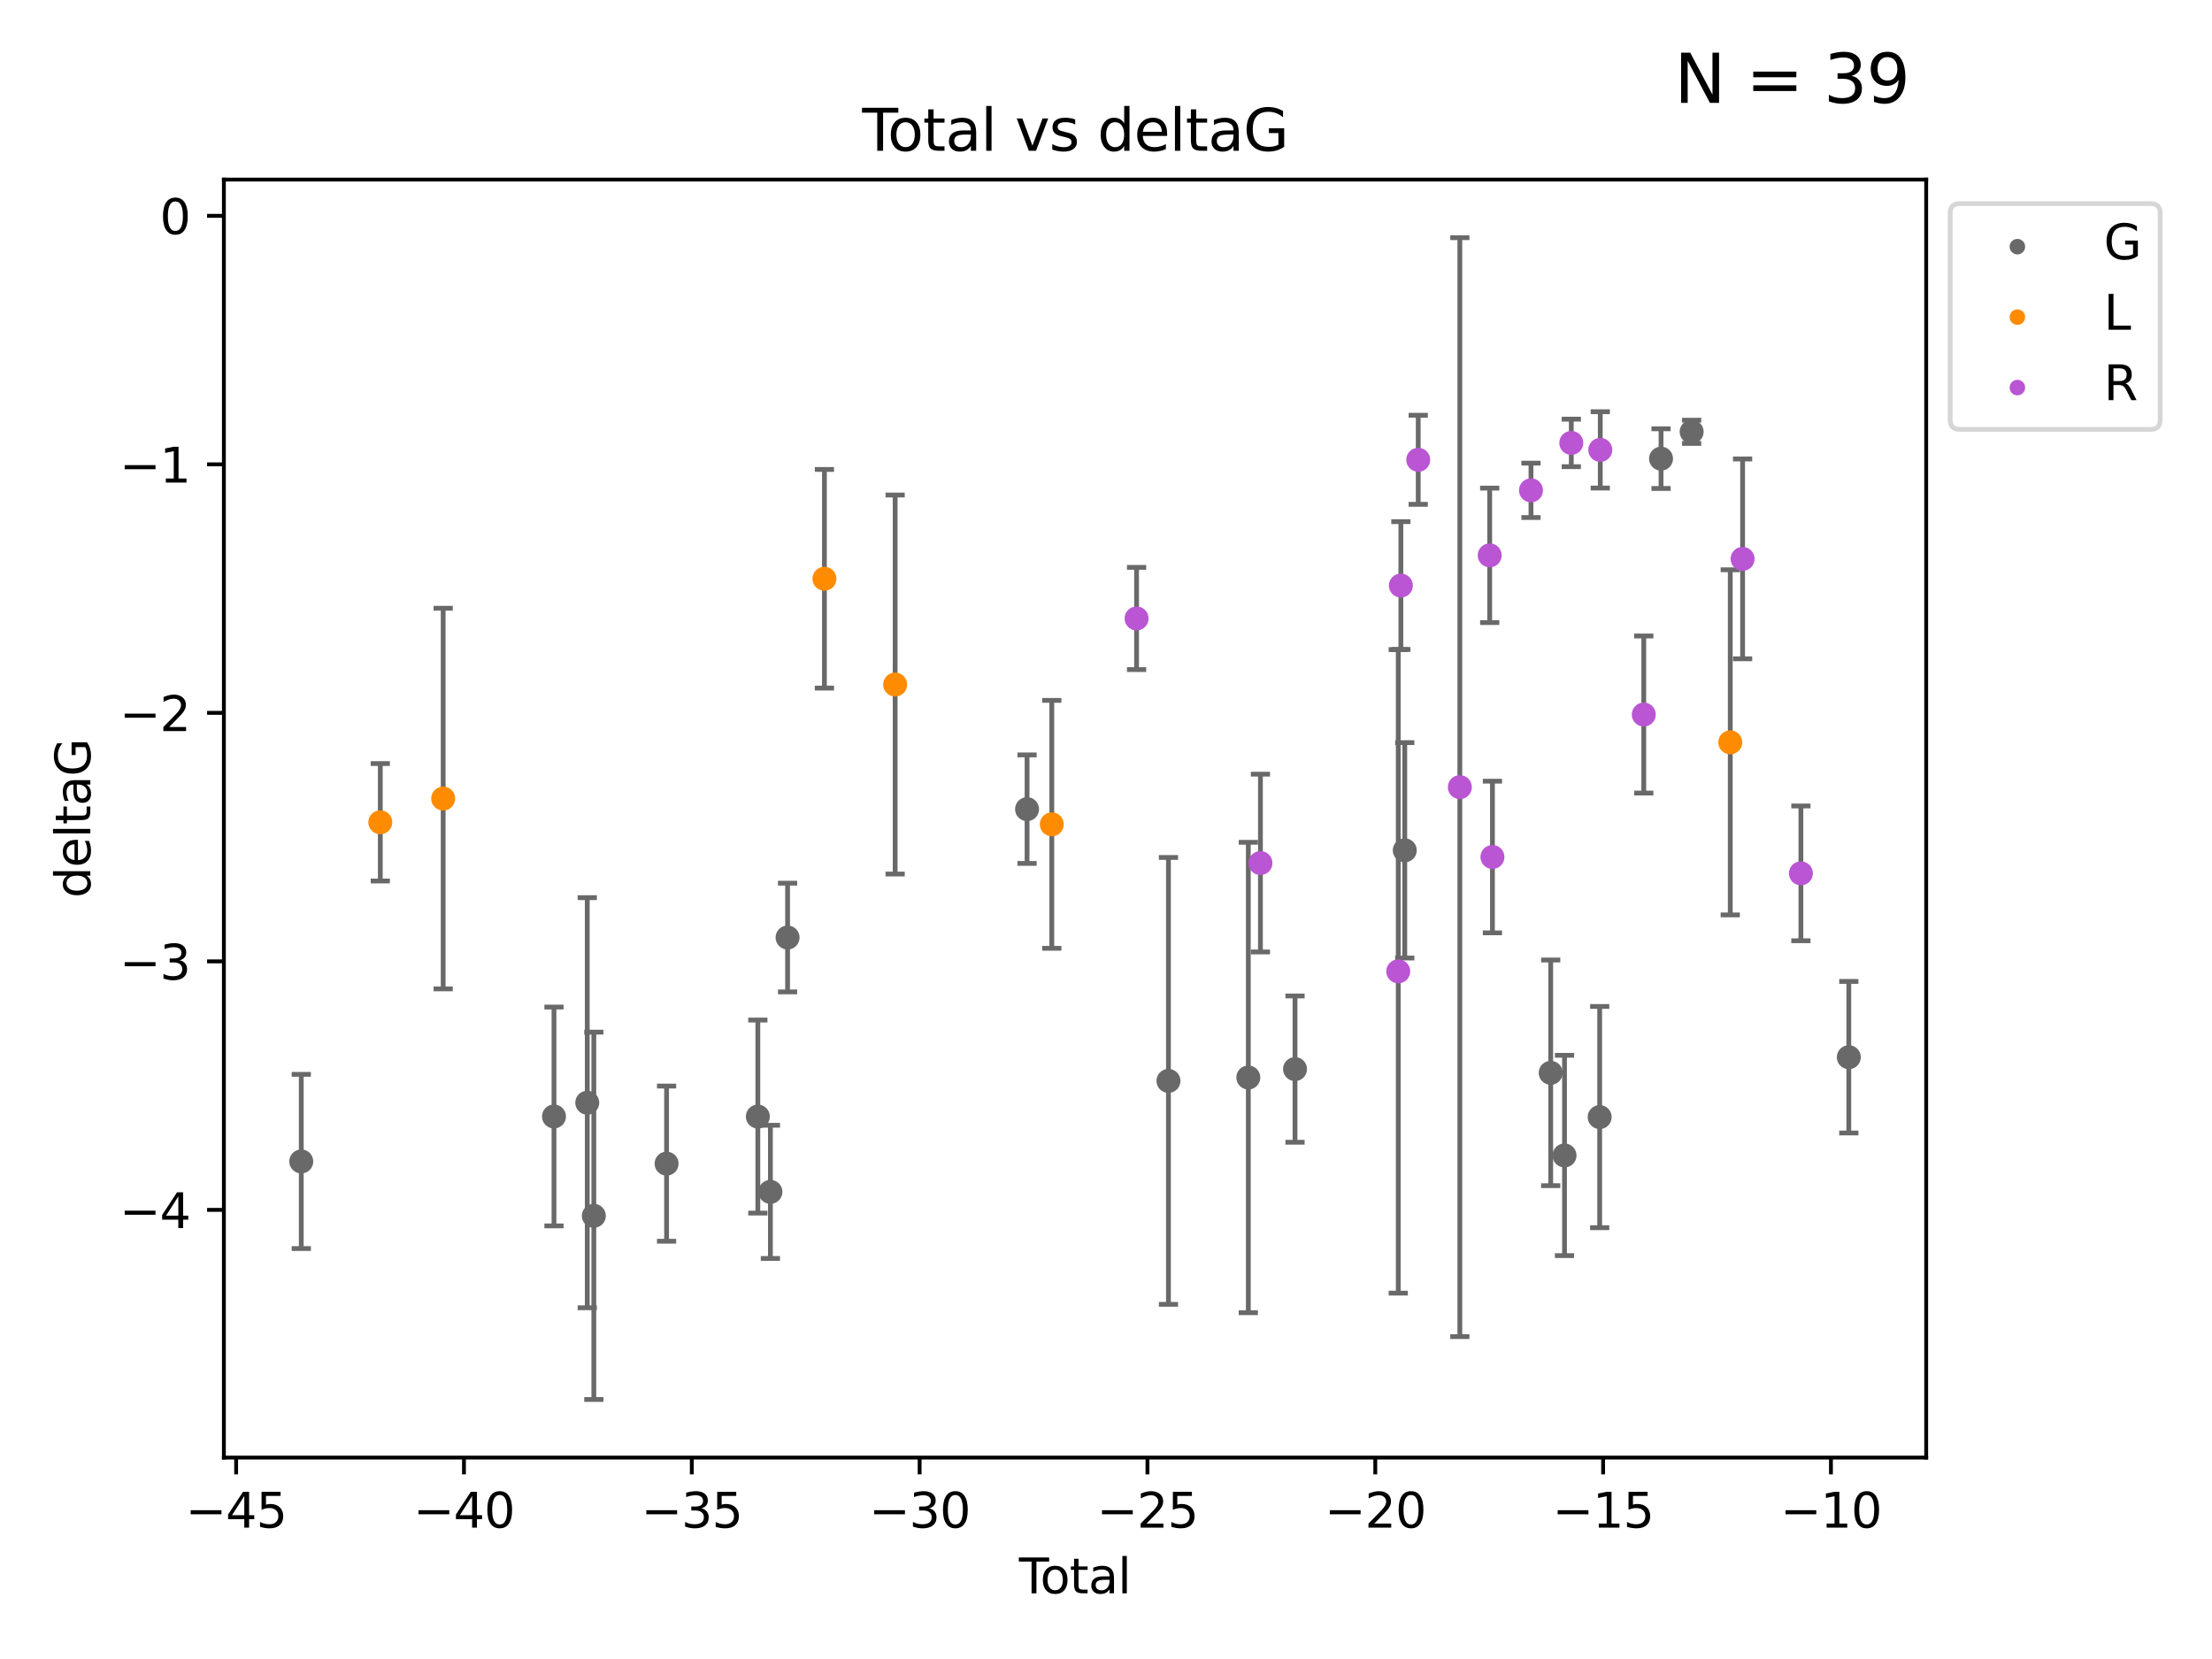 <?xml version="1.0" encoding="utf-8" standalone="no"?>
<!DOCTYPE svg PUBLIC "-//W3C//DTD SVG 1.1//EN"
  "http://www.w3.org/Graphics/SVG/1.1/DTD/svg11.dtd">
<svg xmlns:xlink="http://www.w3.org/1999/xlink" width="460.8pt" height="345.6pt" viewBox="0 0 460.8 345.6" xmlns="http://www.w3.org/2000/svg" version="1.1">
 <defs>
  <style type="text/css">*{stroke-linejoin: round; stroke-linecap: butt}</style>
 </defs>
 <g id="figure_1">
  <g id="patch_1">
   <path d="M 0 345.6 
L 460.8 345.6 
L 460.8 0 
L 0 0 
z
" style="fill: #ffffff"/>
  </g>
  <g id="axes_1">
   <g id="patch_2">
    <path d="M 46.64 303.64 
L 401.26 303.64 
L 401.26 37.411 
L 46.64 37.411 
z
" style="fill: #ffffff"/>
   </g>
   <g id="PathCollection_1">
    <defs>
     <path id="m50dd51588b" d="M 0 1.118 
C 0.297 1.118 0.581 1 0.791 0.791 
C 1 0.581 1.118 0.297 1.118 0 
C 1.118 -0.297 1 -0.581 0.791 -0.791 
C 0.581 -1 0.297 -1.118 0 -1.118 
C -0.297 -1.118 -0.581 -1 -0.791 -0.791 
C -1 -0.581 -1.118 -0.297 -1.118 0 
C -1.118 0.297 -1 0.581 -0.791 0.791 
C -0.581 1 -0.297 1.118 0 1.118 
z
" style="stroke: #696969"/>
    </defs>
    <g clip-path="url(#p802bbdefe2)">
     <use xlink:href="#m50dd51588b" x="62.759" y="241.949" style="fill: #696969; stroke: #696969"/>
     <use xlink:href="#m50dd51588b" x="115.406" y="232.582" style="fill: #696969; stroke: #696969"/>
     <use xlink:href="#m50dd51588b" x="122.337" y="229.715" style="fill: #696969; stroke: #696969"/>
     <use xlink:href="#m50dd51588b" x="123.705" y="253.277" style="fill: #696969; stroke: #696969"/>
     <use xlink:href="#m50dd51588b" x="138.861" y="242.408" style="fill: #696969; stroke: #696969"/>
     <use xlink:href="#m50dd51588b" x="157.873" y="232.601" style="fill: #696969; stroke: #696969"/>
     <use xlink:href="#m50dd51588b" x="160.49" y="248.286" style="fill: #696969; stroke: #696969"/>
     <use xlink:href="#m50dd51588b" x="164.067" y="195.305" style="fill: #696969; stroke: #696969"/>
     <use xlink:href="#m50dd51588b" x="213.955" y="168.563" style="fill: #696969; stroke: #696969"/>
     <use xlink:href="#m50dd51588b" x="243.411" y="225.172" style="fill: #696969; stroke: #696969"/>
     <use xlink:href="#m50dd51588b" x="260.047" y="224.464" style="fill: #696969; stroke: #696969"/>
     <use xlink:href="#m50dd51588b" x="269.777" y="222.712" style="fill: #696969; stroke: #696969"/>
     <use xlink:href="#m50dd51588b" x="292.639" y="177.138" style="fill: #696969; stroke: #696969"/>
     <use xlink:href="#m50dd51588b" x="323.042" y="223.491" style="fill: #696969; stroke: #696969"/>
     <use xlink:href="#m50dd51588b" x="325.916" y="240.702" style="fill: #696969; stroke: #696969"/>
     <use xlink:href="#m50dd51588b" x="333.242" y="232.707" style="fill: #696969; stroke: #696969"/>
     <use xlink:href="#m50dd51588b" x="346.024" y="95.543" style="fill: #696969; stroke: #696969"/>
     <use xlink:href="#m50dd51588b" x="352.401" y="89.954" style="fill: #696969; stroke: #696969"/>
     <use xlink:href="#m50dd51588b" x="385.141" y="220.235" style="fill: #696969; stroke: #696969"/>
    </g>
   </g>
   <g id="PathCollection_2">
    <defs>
     <path id="m84e3d01418" d="M 0 1.118 
C 0.297 1.118 0.581 1 0.791 0.791 
C 1 0.581 1.118 0.297 1.118 0 
C 1.118 -0.297 1 -0.581 0.791 -0.791 
C 0.581 -1 0.297 -1.118 0 -1.118 
C -0.297 -1.118 -0.581 -1 -0.791 -0.791 
C -1 -0.581 -1.118 -0.297 -1.118 0 
C -1.118 0.297 -1 0.581 -0.791 0.791 
C -0.581 1 -0.297 1.118 0 1.118 
z
" style="stroke: #ff8c00"/>
    </defs>
    <g clip-path="url(#p802bbdefe2)">
     <use xlink:href="#m84e3d01418" x="79.222" y="171.295" style="fill: #ff8c00; stroke: #ff8c00"/>
     <use xlink:href="#m84e3d01418" x="92.322" y="166.355" style="fill: #ff8c00; stroke: #ff8c00"/>
     <use xlink:href="#m84e3d01418" x="171.744" y="120.568" style="fill: #ff8c00; stroke: #ff8c00"/>
     <use xlink:href="#m84e3d01418" x="186.475" y="142.601" style="fill: #ff8c00; stroke: #ff8c00"/>
     <use xlink:href="#m84e3d01418" x="219.111" y="171.721" style="fill: #ff8c00; stroke: #ff8c00"/>
     <use xlink:href="#m84e3d01418" x="360.445" y="154.643" style="fill: #ff8c00; stroke: #ff8c00"/>
    </g>
   </g>
   <g id="PathCollection_3">
    <defs>
     <path id="m56a69af44a" d="M 0 1.118 
C 0.297 1.118 0.581 1 0.791 0.791 
C 1 0.581 1.118 0.297 1.118 0 
C 1.118 -0.297 1 -0.581 0.791 -0.791 
C 0.581 -1 0.297 -1.118 0 -1.118 
C -0.297 -1.118 -0.581 -1 -0.791 -0.791 
C -1 -0.581 -1.118 -0.297 -1.118 0 
C -1.118 0.297 -1 0.581 -0.791 0.791 
C -0.581 1 -0.297 1.118 0 1.118 
z
" style="stroke: #ba55d3"/>
    </defs>
    <g clip-path="url(#p802bbdefe2)">
     <use xlink:href="#m56a69af44a" x="236.769" y="128.839" style="fill: #ba55d3; stroke: #ba55d3"/>
     <use xlink:href="#m56a69af44a" x="262.572" y="179.791" style="fill: #ba55d3; stroke: #ba55d3"/>
     <use xlink:href="#m56a69af44a" x="291.28" y="202.352" style="fill: #ba55d3; stroke: #ba55d3"/>
     <use xlink:href="#m56a69af44a" x="291.827" y="121.982" style="fill: #ba55d3; stroke: #ba55d3"/>
     <use xlink:href="#m56a69af44a" x="295.442" y="95.785" style="fill: #ba55d3; stroke: #ba55d3"/>
     <use xlink:href="#m56a69af44a" x="304.111" y="163.978" style="fill: #ba55d3; stroke: #ba55d3"/>
     <use xlink:href="#m56a69af44a" x="310.334" y="115.69" style="fill: #ba55d3; stroke: #ba55d3"/>
     <use xlink:href="#m56a69af44a" x="310.902" y="178.529" style="fill: #ba55d3; stroke: #ba55d3"/>
     <use xlink:href="#m56a69af44a" x="318.933" y="102.146" style="fill: #ba55d3; stroke: #ba55d3"/>
     <use xlink:href="#m56a69af44a" x="327.329" y="92.266" style="fill: #ba55d3; stroke: #ba55d3"/>
     <use xlink:href="#m56a69af44a" x="333.366" y="93.721" style="fill: #ba55d3; stroke: #ba55d3"/>
     <use xlink:href="#m56a69af44a" x="342.428" y="148.851" style="fill: #ba55d3; stroke: #ba55d3"/>
     <use xlink:href="#m56a69af44a" x="363.015" y="116.425" style="fill: #ba55d3; stroke: #ba55d3"/>
     <use xlink:href="#m56a69af44a" x="375.16" y="181.934" style="fill: #ba55d3; stroke: #ba55d3"/>
    </g>
   </g>
   <g id="matplotlib.axis_1">
    <g id="xtick_1">
     <g id="line2d_1">
      <defs>
       <path id="m06fd9522e5" d="M 0 0 
L 0 3.5 
" style="stroke: #000000; stroke-width: 0.8"/>
      </defs>
      <g>
       <use xlink:href="#m06fd9522e5" x="49.191" y="303.64" style="stroke: #000000; stroke-width: 0.8"/>
      </g>
     </g>
     <g id="text_1">
      <!-- −45 -->
      <g transform="translate(38.639 318.238)scale(0.1 -0.1)">
       <defs>
        <path id="DejaVuSans-2212" d="M 678 2272 
L 4684 2272 
L 4684 1741 
L 678 1741 
L 678 2272 
z
" transform="scale(0.016)"/>
        <path id="DejaVuSans-34" d="M 2419 4116 
L 825 1625 
L 2419 1625 
L 2419 4116 
z
M 2253 4666 
L 3047 4666 
L 3047 1625 
L 3713 1625 
L 3713 1100 
L 3047 1100 
L 3047 0 
L 2419 0 
L 2419 1100 
L 313 1100 
L 313 1709 
L 2253 4666 
z
" transform="scale(0.016)"/>
        <path id="DejaVuSans-35" d="M 691 4666 
L 3169 4666 
L 3169 4134 
L 1269 4134 
L 1269 2991 
Q 1406 3038 1543 3061 
Q 1681 3084 1819 3084 
Q 2600 3084 3056 2656 
Q 3513 2228 3513 1497 
Q 3513 744 3044 326 
Q 2575 -91 1722 -91 
Q 1428 -91 1123 -41 
Q 819 9 494 109 
L 494 744 
Q 775 591 1075 516 
Q 1375 441 1709 441 
Q 2250 441 2565 725 
Q 2881 1009 2881 1497 
Q 2881 1984 2565 2268 
Q 2250 2553 1709 2553 
Q 1456 2553 1204 2497 
Q 953 2441 691 2322 
L 691 4666 
z
" transform="scale(0.016)"/>
       </defs>
       <use xlink:href="#DejaVuSans-2212"/>
       <use xlink:href="#DejaVuSans-34" x="83.789"/>
       <use xlink:href="#DejaVuSans-35" x="147.412"/>
      </g>
     </g>
    </g>
    <g id="xtick_2">
     <g id="line2d_2">
      <g>
       <use xlink:href="#m06fd9522e5" x="96.652" y="303.64" style="stroke: #000000; stroke-width: 0.8"/>
      </g>
     </g>
     <g id="text_2">
      <!-- −40 -->
      <g transform="translate(86.1 318.238)scale(0.1 -0.1)">
       <defs>
        <path id="DejaVuSans-30" d="M 2034 4250 
Q 1547 4250 1301 3770 
Q 1056 3291 1056 2328 
Q 1056 1369 1301 889 
Q 1547 409 2034 409 
Q 2525 409 2770 889 
Q 3016 1369 3016 2328 
Q 3016 3291 2770 3770 
Q 2525 4250 2034 4250 
z
M 2034 4750 
Q 2819 4750 3233 4129 
Q 3647 3509 3647 2328 
Q 3647 1150 3233 529 
Q 2819 -91 2034 -91 
Q 1250 -91 836 529 
Q 422 1150 422 2328 
Q 422 3509 836 4129 
Q 1250 4750 2034 4750 
z
" transform="scale(0.016)"/>
       </defs>
       <use xlink:href="#DejaVuSans-2212"/>
       <use xlink:href="#DejaVuSans-34" x="83.789"/>
       <use xlink:href="#DejaVuSans-30" x="147.412"/>
      </g>
     </g>
    </g>
    <g id="xtick_3">
     <g id="line2d_3">
      <g>
       <use xlink:href="#m06fd9522e5" x="144.113" y="303.64" style="stroke: #000000; stroke-width: 0.8"/>
      </g>
     </g>
     <g id="text_3">
      <!-- −35 -->
      <g transform="translate(133.561 318.238)scale(0.1 -0.1)">
       <defs>
        <path id="DejaVuSans-33" d="M 2597 2516 
Q 3050 2419 3304 2112 
Q 3559 1806 3559 1356 
Q 3559 666 3084 287 
Q 2609 -91 1734 -91 
Q 1441 -91 1130 -33 
Q 819 25 488 141 
L 488 750 
Q 750 597 1062 519 
Q 1375 441 1716 441 
Q 2309 441 2620 675 
Q 2931 909 2931 1356 
Q 2931 1769 2642 2001 
Q 2353 2234 1838 2234 
L 1294 2234 
L 1294 2753 
L 1863 2753 
Q 2328 2753 2575 2939 
Q 2822 3125 2822 3475 
Q 2822 3834 2567 4026 
Q 2313 4219 1838 4219 
Q 1578 4219 1281 4162 
Q 984 4106 628 3988 
L 628 4550 
Q 988 4650 1302 4700 
Q 1616 4750 1894 4750 
Q 2613 4750 3031 4423 
Q 3450 4097 3450 3541 
Q 3450 3153 3228 2886 
Q 3006 2619 2597 2516 
z
" transform="scale(0.016)"/>
       </defs>
       <use xlink:href="#DejaVuSans-2212"/>
       <use xlink:href="#DejaVuSans-33" x="83.789"/>
       <use xlink:href="#DejaVuSans-35" x="147.412"/>
      </g>
     </g>
    </g>
    <g id="xtick_4">
     <g id="line2d_4">
      <g>
       <use xlink:href="#m06fd9522e5" x="191.575" y="303.64" style="stroke: #000000; stroke-width: 0.8"/>
      </g>
     </g>
     <g id="text_4">
      <!-- −30 -->
      <g transform="translate(181.022 318.238)scale(0.1 -0.1)">
       <use xlink:href="#DejaVuSans-2212"/>
       <use xlink:href="#DejaVuSans-33" x="83.789"/>
       <use xlink:href="#DejaVuSans-30" x="147.412"/>
      </g>
     </g>
    </g>
    <g id="xtick_5">
     <g id="line2d_5">
      <g>
       <use xlink:href="#m06fd9522e5" x="239.036" y="303.64" style="stroke: #000000; stroke-width: 0.8"/>
      </g>
     </g>
     <g id="text_5">
      <!-- −25 -->
      <g transform="translate(228.484 318.238)scale(0.1 -0.1)">
       <defs>
        <path id="DejaVuSans-32" d="M 1228 531 
L 3431 531 
L 3431 0 
L 469 0 
L 469 531 
Q 828 903 1448 1529 
Q 2069 2156 2228 2338 
Q 2531 2678 2651 2914 
Q 2772 3150 2772 3378 
Q 2772 3750 2511 3984 
Q 2250 4219 1831 4219 
Q 1534 4219 1204 4116 
Q 875 4013 500 3803 
L 500 4441 
Q 881 4594 1212 4672 
Q 1544 4750 1819 4750 
Q 2544 4750 2975 4387 
Q 3406 4025 3406 3419 
Q 3406 3131 3298 2873 
Q 3191 2616 2906 2266 
Q 2828 2175 2409 1742 
Q 1991 1309 1228 531 
z
" transform="scale(0.016)"/>
       </defs>
       <use xlink:href="#DejaVuSans-2212"/>
       <use xlink:href="#DejaVuSans-32" x="83.789"/>
       <use xlink:href="#DejaVuSans-35" x="147.412"/>
      </g>
     </g>
    </g>
    <g id="xtick_6">
     <g id="line2d_6">
      <g>
       <use xlink:href="#m06fd9522e5" x="286.497" y="303.64" style="stroke: #000000; stroke-width: 0.8"/>
      </g>
     </g>
     <g id="text_6">
      <!-- −20 -->
      <g transform="translate(275.945 318.238)scale(0.1 -0.1)">
       <use xlink:href="#DejaVuSans-2212"/>
       <use xlink:href="#DejaVuSans-32" x="83.789"/>
       <use xlink:href="#DejaVuSans-30" x="147.412"/>
      </g>
     </g>
    </g>
    <g id="xtick_7">
     <g id="line2d_7">
      <g>
       <use xlink:href="#m06fd9522e5" x="333.959" y="303.64" style="stroke: #000000; stroke-width: 0.8"/>
      </g>
     </g>
     <g id="text_7">
      <!-- −15 -->
      <g transform="translate(323.406 318.238)scale(0.1 -0.1)">
       <defs>
        <path id="DejaVuSans-31" d="M 794 531 
L 1825 531 
L 1825 4091 
L 703 3866 
L 703 4441 
L 1819 4666 
L 2450 4666 
L 2450 531 
L 3481 531 
L 3481 0 
L 794 0 
L 794 531 
z
" transform="scale(0.016)"/>
       </defs>
       <use xlink:href="#DejaVuSans-2212"/>
       <use xlink:href="#DejaVuSans-31" x="83.789"/>
       <use xlink:href="#DejaVuSans-35" x="147.412"/>
      </g>
     </g>
    </g>
    <g id="xtick_8">
     <g id="line2d_8">
      <g>
       <use xlink:href="#m06fd9522e5" x="381.42" y="303.64" style="stroke: #000000; stroke-width: 0.8"/>
      </g>
     </g>
     <g id="text_8">
      <!-- −10 -->
      <g transform="translate(370.868 318.238)scale(0.1 -0.1)">
       <use xlink:href="#DejaVuSans-2212"/>
       <use xlink:href="#DejaVuSans-31" x="83.789"/>
       <use xlink:href="#DejaVuSans-30" x="147.412"/>
      </g>
     </g>
    </g>
    <g id="text_9">
     <!-- Total -->
     <g transform="translate(212.273 331.917)scale(0.1 -0.1)">
      <defs>
       <path id="DejaVuSans-54" d="M -19 4666 
L 3928 4666 
L 3928 4134 
L 2272 4134 
L 2272 0 
L 1638 0 
L 1638 4134 
L -19 4134 
L -19 4666 
z
" transform="scale(0.016)"/>
       <path id="DejaVuSans-6f" d="M 1959 3097 
Q 1497 3097 1228 2736 
Q 959 2375 959 1747 
Q 959 1119 1226 758 
Q 1494 397 1959 397 
Q 2419 397 2687 759 
Q 2956 1122 2956 1747 
Q 2956 2369 2687 2733 
Q 2419 3097 1959 3097 
z
M 1959 3584 
Q 2709 3584 3137 3096 
Q 3566 2609 3566 1747 
Q 3566 888 3137 398 
Q 2709 -91 1959 -91 
Q 1206 -91 779 398 
Q 353 888 353 1747 
Q 353 2609 779 3096 
Q 1206 3584 1959 3584 
z
" transform="scale(0.016)"/>
       <path id="DejaVuSans-74" d="M 1172 4494 
L 1172 3500 
L 2356 3500 
L 2356 3053 
L 1172 3053 
L 1172 1153 
Q 1172 725 1289 603 
Q 1406 481 1766 481 
L 2356 481 
L 2356 0 
L 1766 0 
Q 1100 0 847 248 
Q 594 497 594 1153 
L 594 3053 
L 172 3053 
L 172 3500 
L 594 3500 
L 594 4494 
L 1172 4494 
z
" transform="scale(0.016)"/>
       <path id="DejaVuSans-61" d="M 2194 1759 
Q 1497 1759 1228 1600 
Q 959 1441 959 1056 
Q 959 750 1161 570 
Q 1363 391 1709 391 
Q 2188 391 2477 730 
Q 2766 1069 2766 1631 
L 2766 1759 
L 2194 1759 
z
M 3341 1997 
L 3341 0 
L 2766 0 
L 2766 531 
Q 2569 213 2275 61 
Q 1981 -91 1556 -91 
Q 1019 -91 701 211 
Q 384 513 384 1019 
Q 384 1609 779 1909 
Q 1175 2209 1959 2209 
L 2766 2209 
L 2766 2266 
Q 2766 2663 2505 2880 
Q 2244 3097 1772 3097 
Q 1472 3097 1187 3025 
Q 903 2953 641 2809 
L 641 3341 
Q 956 3463 1253 3523 
Q 1550 3584 1831 3584 
Q 2591 3584 2966 3190 
Q 3341 2797 3341 1997 
z
" transform="scale(0.016)"/>
       <path id="DejaVuSans-6c" d="M 603 4863 
L 1178 4863 
L 1178 0 
L 603 0 
L 603 4863 
z
" transform="scale(0.016)"/>
      </defs>
      <use xlink:href="#DejaVuSans-54"/>
      <use xlink:href="#DejaVuSans-6f" x="44.084"/>
      <use xlink:href="#DejaVuSans-74" x="105.266"/>
      <use xlink:href="#DejaVuSans-61" x="144.475"/>
      <use xlink:href="#DejaVuSans-6c" x="205.754"/>
     </g>
    </g>
   </g>
   <g id="matplotlib.axis_2">
    <g id="ytick_1">
     <g id="line2d_9">
      <defs>
       <path id="m1a79afe12b" d="M 0 0 
L -3.5 0 
" style="stroke: #000000; stroke-width: 0.8"/>
      </defs>
      <g>
       <use xlink:href="#m1a79afe12b" x="46.64" y="252.039" style="stroke: #000000; stroke-width: 0.8"/>
      </g>
     </g>
     <g id="text_10">
      <!-- −4 -->
      <g transform="translate(24.898 255.839)scale(0.1 -0.1)">
       <use xlink:href="#DejaVuSans-2212"/>
       <use xlink:href="#DejaVuSans-34" x="83.789"/>
      </g>
     </g>
    </g>
    <g id="ytick_2">
     <g id="line2d_10">
      <g>
       <use xlink:href="#m1a79afe12b" x="46.64" y="200.27" style="stroke: #000000; stroke-width: 0.8"/>
      </g>
     </g>
     <g id="text_11">
      <!-- −3 -->
      <g transform="translate(24.898 204.069)scale(0.1 -0.1)">
       <use xlink:href="#DejaVuSans-2212"/>
       <use xlink:href="#DejaVuSans-33" x="83.789"/>
      </g>
     </g>
    </g>
    <g id="ytick_3">
     <g id="line2d_11">
      <g>
       <use xlink:href="#m1a79afe12b" x="46.64" y="148.501" style="stroke: #000000; stroke-width: 0.8"/>
      </g>
     </g>
     <g id="text_12">
      <!-- −2 -->
      <g transform="translate(24.898 152.3)scale(0.1 -0.1)">
       <use xlink:href="#DejaVuSans-2212"/>
       <use xlink:href="#DejaVuSans-32" x="83.789"/>
      </g>
     </g>
    </g>
    <g id="ytick_4">
     <g id="line2d_12">
      <g>
       <use xlink:href="#m1a79afe12b" x="46.64" y="96.732" style="stroke: #000000; stroke-width: 0.8"/>
      </g>
     </g>
     <g id="text_13">
      <!-- −1 -->
      <g transform="translate(24.898 100.531)scale(0.1 -0.1)">
       <use xlink:href="#DejaVuSans-2212"/>
       <use xlink:href="#DejaVuSans-31" x="83.789"/>
      </g>
     </g>
    </g>
    <g id="ytick_5">
     <g id="line2d_13">
      <g>
       <use xlink:href="#m1a79afe12b" x="46.64" y="44.962" style="stroke: #000000; stroke-width: 0.8"/>
      </g>
     </g>
     <g id="text_14">
      <!-- 0 -->
      <g transform="translate(33.278 48.762)scale(0.1 -0.1)">
       <use xlink:href="#DejaVuSans-30"/>
      </g>
     </g>
    </g>
    <g id="text_15">
     <!-- deltaG -->
     <g transform="translate(18.818 187.064)rotate(-90)scale(0.1 -0.1)">
      <defs>
       <path id="DejaVuSans-64" d="M 2906 2969 
L 2906 4863 
L 3481 4863 
L 3481 0 
L 2906 0 
L 2906 525 
Q 2725 213 2448 61 
Q 2172 -91 1784 -91 
Q 1150 -91 751 415 
Q 353 922 353 1747 
Q 353 2572 751 3078 
Q 1150 3584 1784 3584 
Q 2172 3584 2448 3432 
Q 2725 3281 2906 2969 
z
M 947 1747 
Q 947 1113 1208 752 
Q 1469 391 1925 391 
Q 2381 391 2643 752 
Q 2906 1113 2906 1747 
Q 2906 2381 2643 2742 
Q 2381 3103 1925 3103 
Q 1469 3103 1208 2742 
Q 947 2381 947 1747 
z
" transform="scale(0.016)"/>
       <path id="DejaVuSans-65" d="M 3597 1894 
L 3597 1613 
L 953 1613 
Q 991 1019 1311 708 
Q 1631 397 2203 397 
Q 2534 397 2845 478 
Q 3156 559 3463 722 
L 3463 178 
Q 3153 47 2828 -22 
Q 2503 -91 2169 -91 
Q 1331 -91 842 396 
Q 353 884 353 1716 
Q 353 2575 817 3079 
Q 1281 3584 2069 3584 
Q 2775 3584 3186 3129 
Q 3597 2675 3597 1894 
z
M 3022 2063 
Q 3016 2534 2758 2815 
Q 2500 3097 2075 3097 
Q 1594 3097 1305 2825 
Q 1016 2553 972 2059 
L 3022 2063 
z
" transform="scale(0.016)"/>
       <path id="DejaVuSans-47" d="M 3809 666 
L 3809 1919 
L 2778 1919 
L 2778 2438 
L 4434 2438 
L 4434 434 
Q 4069 175 3628 42 
Q 3188 -91 2688 -91 
Q 1594 -91 976 548 
Q 359 1188 359 2328 
Q 359 3472 976 4111 
Q 1594 4750 2688 4750 
Q 3144 4750 3555 4637 
Q 3966 4525 4313 4306 
L 4313 3634 
Q 3963 3931 3569 4081 
Q 3175 4231 2741 4231 
Q 1884 4231 1454 3753 
Q 1025 3275 1025 2328 
Q 1025 1384 1454 906 
Q 1884 428 2741 428 
Q 3075 428 3337 486 
Q 3600 544 3809 666 
z
" transform="scale(0.016)"/>
      </defs>
      <use xlink:href="#DejaVuSans-64"/>
      <use xlink:href="#DejaVuSans-65" x="63.477"/>
      <use xlink:href="#DejaVuSans-6c" x="125"/>
      <use xlink:href="#DejaVuSans-74" x="152.783"/>
      <use xlink:href="#DejaVuSans-61" x="191.992"/>
      <use xlink:href="#DejaVuSans-47" x="253.271"/>
     </g>
    </g>
   </g>
   <g id="LineCollection_1">
    <path d="M 62.759 260.094 
L 62.759 223.805 
" clip-path="url(#p802bbdefe2)" style="fill: none; stroke: #696969"/>
    <path d="M 115.406 255.374 
L 115.406 209.79 
" clip-path="url(#p802bbdefe2)" style="fill: none; stroke: #696969"/>
    <path d="M 122.337 272.433 
L 122.337 186.997 
" clip-path="url(#p802bbdefe2)" style="fill: none; stroke: #696969"/>
    <path d="M 123.705 291.539 
L 123.705 215.016 
" clip-path="url(#p802bbdefe2)" style="fill: none; stroke: #696969"/>
    <path d="M 138.861 258.571 
L 138.861 226.245 
" clip-path="url(#p802bbdefe2)" style="fill: none; stroke: #696969"/>
    <path d="M 157.873 252.705 
L 157.873 212.497 
" clip-path="url(#p802bbdefe2)" style="fill: none; stroke: #696969"/>
    <path d="M 160.49 262.16 
L 160.49 234.411 
" clip-path="url(#p802bbdefe2)" style="fill: none; stroke: #696969"/>
    <path d="M 164.067 206.628 
L 164.067 183.982 
" clip-path="url(#p802bbdefe2)" style="fill: none; stroke: #696969"/>
    <path d="M 213.955 179.865 
L 213.955 157.261 
" clip-path="url(#p802bbdefe2)" style="fill: none; stroke: #696969"/>
    <path d="M 243.411 271.717 
L 243.411 178.627 
" clip-path="url(#p802bbdefe2)" style="fill: none; stroke: #696969"/>
    <path d="M 260.047 273.459 
L 260.047 175.47 
" clip-path="url(#p802bbdefe2)" style="fill: none; stroke: #696969"/>
    <path d="M 269.777 237.949 
L 269.777 207.475 
" clip-path="url(#p802bbdefe2)" style="fill: none; stroke: #696969"/>
    <path d="M 292.639 199.574 
L 292.639 154.702 
" clip-path="url(#p802bbdefe2)" style="fill: none; stroke: #696969"/>
    <path d="M 323.042 246.995 
L 323.042 199.988 
" clip-path="url(#p802bbdefe2)" style="fill: none; stroke: #696969"/>
    <path d="M 325.916 261.565 
L 325.916 219.838 
" clip-path="url(#p802bbdefe2)" style="fill: none; stroke: #696969"/>
    <path d="M 333.242 255.749 
L 333.242 209.666 
" clip-path="url(#p802bbdefe2)" style="fill: none; stroke: #696969"/>
    <path d="M 346.024 101.758 
L 346.024 89.327 
" clip-path="url(#p802bbdefe2)" style="fill: none; stroke: #696969"/>
    <path d="M 352.401 92.372 
L 352.401 87.537 
" clip-path="url(#p802bbdefe2)" style="fill: none; stroke: #696969"/>
    <path d="M 385.141 236.023 
L 385.141 204.447 
" clip-path="url(#p802bbdefe2)" style="fill: none; stroke: #696969"/>
   </g>
   <g id="line2d_14">
    <defs>
     <path id="mba874381f8" d="M 2 0 
L -2 -0 
" style="stroke: #696969"/>
    </defs>
    <g clip-path="url(#p802bbdefe2)">
     <use xlink:href="#mba874381f8" x="62.759" y="260.094" style="fill: #696969; stroke: #696969"/>
     <use xlink:href="#mba874381f8" x="115.406" y="255.374" style="fill: #696969; stroke: #696969"/>
     <use xlink:href="#mba874381f8" x="122.337" y="272.433" style="fill: #696969; stroke: #696969"/>
     <use xlink:href="#mba874381f8" x="123.705" y="291.539" style="fill: #696969; stroke: #696969"/>
     <use xlink:href="#mba874381f8" x="138.861" y="258.571" style="fill: #696969; stroke: #696969"/>
     <use xlink:href="#mba874381f8" x="157.873" y="252.705" style="fill: #696969; stroke: #696969"/>
     <use xlink:href="#mba874381f8" x="160.49" y="262.16" style="fill: #696969; stroke: #696969"/>
     <use xlink:href="#mba874381f8" x="164.067" y="206.628" style="fill: #696969; stroke: #696969"/>
     <use xlink:href="#mba874381f8" x="213.955" y="179.865" style="fill: #696969; stroke: #696969"/>
     <use xlink:href="#mba874381f8" x="243.411" y="271.717" style="fill: #696969; stroke: #696969"/>
     <use xlink:href="#mba874381f8" x="260.047" y="273.459" style="fill: #696969; stroke: #696969"/>
     <use xlink:href="#mba874381f8" x="269.777" y="237.949" style="fill: #696969; stroke: #696969"/>
     <use xlink:href="#mba874381f8" x="292.639" y="199.574" style="fill: #696969; stroke: #696969"/>
     <use xlink:href="#mba874381f8" x="323.042" y="246.995" style="fill: #696969; stroke: #696969"/>
     <use xlink:href="#mba874381f8" x="325.916" y="261.565" style="fill: #696969; stroke: #696969"/>
     <use xlink:href="#mba874381f8" x="333.242" y="255.749" style="fill: #696969; stroke: #696969"/>
     <use xlink:href="#mba874381f8" x="346.024" y="101.758" style="fill: #696969; stroke: #696969"/>
     <use xlink:href="#mba874381f8" x="352.401" y="92.372" style="fill: #696969; stroke: #696969"/>
     <use xlink:href="#mba874381f8" x="385.141" y="236.023" style="fill: #696969; stroke: #696969"/>
    </g>
   </g>
   <g id="line2d_15">
    <g clip-path="url(#p802bbdefe2)">
     <use xlink:href="#mba874381f8" x="62.759" y="223.805" style="fill: #696969; stroke: #696969"/>
     <use xlink:href="#mba874381f8" x="115.406" y="209.79" style="fill: #696969; stroke: #696969"/>
     <use xlink:href="#mba874381f8" x="122.337" y="186.997" style="fill: #696969; stroke: #696969"/>
     <use xlink:href="#mba874381f8" x="123.705" y="215.016" style="fill: #696969; stroke: #696969"/>
     <use xlink:href="#mba874381f8" x="138.861" y="226.245" style="fill: #696969; stroke: #696969"/>
     <use xlink:href="#mba874381f8" x="157.873" y="212.497" style="fill: #696969; stroke: #696969"/>
     <use xlink:href="#mba874381f8" x="160.49" y="234.411" style="fill: #696969; stroke: #696969"/>
     <use xlink:href="#mba874381f8" x="164.067" y="183.982" style="fill: #696969; stroke: #696969"/>
     <use xlink:href="#mba874381f8" x="213.955" y="157.261" style="fill: #696969; stroke: #696969"/>
     <use xlink:href="#mba874381f8" x="243.411" y="178.627" style="fill: #696969; stroke: #696969"/>
     <use xlink:href="#mba874381f8" x="260.047" y="175.47" style="fill: #696969; stroke: #696969"/>
     <use xlink:href="#mba874381f8" x="269.777" y="207.475" style="fill: #696969; stroke: #696969"/>
     <use xlink:href="#mba874381f8" x="292.639" y="154.702" style="fill: #696969; stroke: #696969"/>
     <use xlink:href="#mba874381f8" x="323.042" y="199.988" style="fill: #696969; stroke: #696969"/>
     <use xlink:href="#mba874381f8" x="325.916" y="219.838" style="fill: #696969; stroke: #696969"/>
     <use xlink:href="#mba874381f8" x="333.242" y="209.666" style="fill: #696969; stroke: #696969"/>
     <use xlink:href="#mba874381f8" x="346.024" y="89.327" style="fill: #696969; stroke: #696969"/>
     <use xlink:href="#mba874381f8" x="352.401" y="87.537" style="fill: #696969; stroke: #696969"/>
     <use xlink:href="#mba874381f8" x="385.141" y="204.447" style="fill: #696969; stroke: #696969"/>
    </g>
   </g>
   <g id="LineCollection_2">
    <path d="M 79.222 183.524 
L 79.222 159.065 
" clip-path="url(#p802bbdefe2)" style="fill: none; stroke: #696969"/>
    <path d="M 92.322 206.006 
L 92.322 126.704 
" clip-path="url(#p802bbdefe2)" style="fill: none; stroke: #696969"/>
    <path d="M 171.744 143.338 
L 171.744 97.797 
" clip-path="url(#p802bbdefe2)" style="fill: none; stroke: #696969"/>
    <path d="M 186.475 182.081 
L 186.475 103.122 
" clip-path="url(#p802bbdefe2)" style="fill: none; stroke: #696969"/>
    <path d="M 219.111 197.544 
L 219.111 145.898 
" clip-path="url(#p802bbdefe2)" style="fill: none; stroke: #696969"/>
    <path d="M 360.445 190.591 
L 360.445 118.695 
" clip-path="url(#p802bbdefe2)" style="fill: none; stroke: #696969"/>
   </g>
   <g id="line2d_16">
    <g clip-path="url(#p802bbdefe2)">
     <use xlink:href="#mba874381f8" x="79.222" y="183.524" style="fill: #696969; stroke: #696969"/>
     <use xlink:href="#mba874381f8" x="92.322" y="206.006" style="fill: #696969; stroke: #696969"/>
     <use xlink:href="#mba874381f8" x="171.744" y="143.338" style="fill: #696969; stroke: #696969"/>
     <use xlink:href="#mba874381f8" x="186.475" y="182.081" style="fill: #696969; stroke: #696969"/>
     <use xlink:href="#mba874381f8" x="219.111" y="197.544" style="fill: #696969; stroke: #696969"/>
     <use xlink:href="#mba874381f8" x="360.445" y="190.591" style="fill: #696969; stroke: #696969"/>
    </g>
   </g>
   <g id="line2d_17">
    <g clip-path="url(#p802bbdefe2)">
     <use xlink:href="#mba874381f8" x="79.222" y="159.065" style="fill: #696969; stroke: #696969"/>
     <use xlink:href="#mba874381f8" x="92.322" y="126.704" style="fill: #696969; stroke: #696969"/>
     <use xlink:href="#mba874381f8" x="171.744" y="97.797" style="fill: #696969; stroke: #696969"/>
     <use xlink:href="#mba874381f8" x="186.475" y="103.122" style="fill: #696969; stroke: #696969"/>
     <use xlink:href="#mba874381f8" x="219.111" y="145.898" style="fill: #696969; stroke: #696969"/>
     <use xlink:href="#mba874381f8" x="360.445" y="118.695" style="fill: #696969; stroke: #696969"/>
    </g>
   </g>
   <g id="LineCollection_3">
    <path d="M 236.769 139.485 
L 236.769 118.194 
" clip-path="url(#p802bbdefe2)" style="fill: none; stroke: #696969"/>
    <path d="M 262.572 198.308 
L 262.572 161.273 
" clip-path="url(#p802bbdefe2)" style="fill: none; stroke: #696969"/>
    <path d="M 291.28 269.38 
L 291.28 135.324 
" clip-path="url(#p802bbdefe2)" style="fill: none; stroke: #696969"/>
    <path d="M 291.827 135.291 
L 291.827 108.672 
" clip-path="url(#p802bbdefe2)" style="fill: none; stroke: #696969"/>
    <path d="M 295.442 105.064 
L 295.442 86.506 
" clip-path="url(#p802bbdefe2)" style="fill: none; stroke: #696969"/>
    <path d="M 304.111 278.443 
L 304.111 49.513 
" clip-path="url(#p802bbdefe2)" style="fill: none; stroke: #696969"/>
    <path d="M 310.334 129.696 
L 310.334 101.685 
" clip-path="url(#p802bbdefe2)" style="fill: none; stroke: #696969"/>
    <path d="M 310.902 194.325 
L 310.902 162.734 
" clip-path="url(#p802bbdefe2)" style="fill: none; stroke: #696969"/>
    <path d="M 318.933 107.81 
L 318.933 96.482 
" clip-path="url(#p802bbdefe2)" style="fill: none; stroke: #696969"/>
    <path d="M 327.329 97.215 
L 327.329 87.317 
" clip-path="url(#p802bbdefe2)" style="fill: none; stroke: #696969"/>
    <path d="M 333.366 101.671 
L 333.366 85.771 
" clip-path="url(#p802bbdefe2)" style="fill: none; stroke: #696969"/>
    <path d="M 342.428 165.21 
L 342.428 132.491 
" clip-path="url(#p802bbdefe2)" style="fill: none; stroke: #696969"/>
    <path d="M 363.015 137.238 
L 363.015 95.611 
" clip-path="url(#p802bbdefe2)" style="fill: none; stroke: #696969"/>
    <path d="M 375.16 195.972 
L 375.16 167.896 
" clip-path="url(#p802bbdefe2)" style="fill: none; stroke: #696969"/>
   </g>
   <g id="line2d_18">
    <g clip-path="url(#p802bbdefe2)">
     <use xlink:href="#mba874381f8" x="236.769" y="139.485" style="fill: #696969; stroke: #696969"/>
     <use xlink:href="#mba874381f8" x="262.572" y="198.308" style="fill: #696969; stroke: #696969"/>
     <use xlink:href="#mba874381f8" x="291.28" y="269.38" style="fill: #696969; stroke: #696969"/>
     <use xlink:href="#mba874381f8" x="291.827" y="135.291" style="fill: #696969; stroke: #696969"/>
     <use xlink:href="#mba874381f8" x="295.442" y="105.064" style="fill: #696969; stroke: #696969"/>
     <use xlink:href="#mba874381f8" x="304.111" y="278.443" style="fill: #696969; stroke: #696969"/>
     <use xlink:href="#mba874381f8" x="310.334" y="129.696" style="fill: #696969; stroke: #696969"/>
     <use xlink:href="#mba874381f8" x="310.902" y="194.325" style="fill: #696969; stroke: #696969"/>
     <use xlink:href="#mba874381f8" x="318.933" y="107.81" style="fill: #696969; stroke: #696969"/>
     <use xlink:href="#mba874381f8" x="327.329" y="97.215" style="fill: #696969; stroke: #696969"/>
     <use xlink:href="#mba874381f8" x="333.366" y="101.671" style="fill: #696969; stroke: #696969"/>
     <use xlink:href="#mba874381f8" x="342.428" y="165.21" style="fill: #696969; stroke: #696969"/>
     <use xlink:href="#mba874381f8" x="363.015" y="137.238" style="fill: #696969; stroke: #696969"/>
     <use xlink:href="#mba874381f8" x="375.16" y="195.972" style="fill: #696969; stroke: #696969"/>
    </g>
   </g>
   <g id="line2d_19">
    <g clip-path="url(#p802bbdefe2)">
     <use xlink:href="#mba874381f8" x="236.769" y="118.194" style="fill: #696969; stroke: #696969"/>
     <use xlink:href="#mba874381f8" x="262.572" y="161.273" style="fill: #696969; stroke: #696969"/>
     <use xlink:href="#mba874381f8" x="291.28" y="135.324" style="fill: #696969; stroke: #696969"/>
     <use xlink:href="#mba874381f8" x="291.827" y="108.672" style="fill: #696969; stroke: #696969"/>
     <use xlink:href="#mba874381f8" x="295.442" y="86.506" style="fill: #696969; stroke: #696969"/>
     <use xlink:href="#mba874381f8" x="304.111" y="49.513" style="fill: #696969; stroke: #696969"/>
     <use xlink:href="#mba874381f8" x="310.334" y="101.685" style="fill: #696969; stroke: #696969"/>
     <use xlink:href="#mba874381f8" x="310.902" y="162.734" style="fill: #696969; stroke: #696969"/>
     <use xlink:href="#mba874381f8" x="318.933" y="96.482" style="fill: #696969; stroke: #696969"/>
     <use xlink:href="#mba874381f8" x="327.329" y="87.317" style="fill: #696969; stroke: #696969"/>
     <use xlink:href="#mba874381f8" x="333.366" y="85.771" style="fill: #696969; stroke: #696969"/>
     <use xlink:href="#mba874381f8" x="342.428" y="132.491" style="fill: #696969; stroke: #696969"/>
     <use xlink:href="#mba874381f8" x="363.015" y="95.611" style="fill: #696969; stroke: #696969"/>
     <use xlink:href="#mba874381f8" x="375.16" y="167.896" style="fill: #696969; stroke: #696969"/>
    </g>
   </g>
   <g id="line2d_20">
    <defs>
     <path id="mb256c4c296" d="M 0 2 
C 0.53 2 1.039 1.789 1.414 1.414 
C 1.789 1.039 2 0.53 2 0 
C 2 -0.53 1.789 -1.039 1.414 -1.414 
C 1.039 -1.789 0.53 -2 0 -2 
C -0.53 -2 -1.039 -1.789 -1.414 -1.414 
C -1.789 -1.039 -2 -0.53 -2 0 
C -2 0.53 -1.789 1.039 -1.414 1.414 
C -1.039 1.789 -0.53 2 0 2 
z
" style="stroke: #696969"/>
    </defs>
    <g clip-path="url(#p802bbdefe2)">
     <use xlink:href="#mb256c4c296" x="62.759" y="241.949" style="fill: #696969; stroke: #696969"/>
     <use xlink:href="#mb256c4c296" x="115.406" y="232.582" style="fill: #696969; stroke: #696969"/>
     <use xlink:href="#mb256c4c296" x="122.337" y="229.715" style="fill: #696969; stroke: #696969"/>
     <use xlink:href="#mb256c4c296" x="123.705" y="253.277" style="fill: #696969; stroke: #696969"/>
     <use xlink:href="#mb256c4c296" x="138.861" y="242.408" style="fill: #696969; stroke: #696969"/>
     <use xlink:href="#mb256c4c296" x="157.873" y="232.601" style="fill: #696969; stroke: #696969"/>
     <use xlink:href="#mb256c4c296" x="160.49" y="248.286" style="fill: #696969; stroke: #696969"/>
     <use xlink:href="#mb256c4c296" x="164.067" y="195.305" style="fill: #696969; stroke: #696969"/>
     <use xlink:href="#mb256c4c296" x="213.955" y="168.563" style="fill: #696969; stroke: #696969"/>
     <use xlink:href="#mb256c4c296" x="243.411" y="225.172" style="fill: #696969; stroke: #696969"/>
     <use xlink:href="#mb256c4c296" x="260.047" y="224.464" style="fill: #696969; stroke: #696969"/>
     <use xlink:href="#mb256c4c296" x="269.777" y="222.712" style="fill: #696969; stroke: #696969"/>
     <use xlink:href="#mb256c4c296" x="292.639" y="177.138" style="fill: #696969; stroke: #696969"/>
     <use xlink:href="#mb256c4c296" x="323.042" y="223.491" style="fill: #696969; stroke: #696969"/>
     <use xlink:href="#mb256c4c296" x="325.916" y="240.702" style="fill: #696969; stroke: #696969"/>
     <use xlink:href="#mb256c4c296" x="333.242" y="232.707" style="fill: #696969; stroke: #696969"/>
     <use xlink:href="#mb256c4c296" x="346.024" y="95.543" style="fill: #696969; stroke: #696969"/>
     <use xlink:href="#mb256c4c296" x="352.401" y="89.954" style="fill: #696969; stroke: #696969"/>
     <use xlink:href="#mb256c4c296" x="385.141" y="220.235" style="fill: #696969; stroke: #696969"/>
    </g>
   </g>
   <g id="line2d_21">
    <defs>
     <path id="mf0f56b3ed0" d="M 0 2 
C 0.53 2 1.039 1.789 1.414 1.414 
C 1.789 1.039 2 0.53 2 0 
C 2 -0.53 1.789 -1.039 1.414 -1.414 
C 1.039 -1.789 0.53 -2 0 -2 
C -0.53 -2 -1.039 -1.789 -1.414 -1.414 
C -1.789 -1.039 -2 -0.53 -2 0 
C -2 0.53 -1.789 1.039 -1.414 1.414 
C -1.039 1.789 -0.53 2 0 2 
z
" style="stroke: #ff8c00"/>
    </defs>
    <g clip-path="url(#p802bbdefe2)">
     <use xlink:href="#mf0f56b3ed0" x="79.222" y="171.295" style="fill: #ff8c00; stroke: #ff8c00"/>
     <use xlink:href="#mf0f56b3ed0" x="92.322" y="166.355" style="fill: #ff8c00; stroke: #ff8c00"/>
     <use xlink:href="#mf0f56b3ed0" x="171.744" y="120.568" style="fill: #ff8c00; stroke: #ff8c00"/>
     <use xlink:href="#mf0f56b3ed0" x="186.475" y="142.601" style="fill: #ff8c00; stroke: #ff8c00"/>
     <use xlink:href="#mf0f56b3ed0" x="219.111" y="171.721" style="fill: #ff8c00; stroke: #ff8c00"/>
     <use xlink:href="#mf0f56b3ed0" x="360.445" y="154.643" style="fill: #ff8c00; stroke: #ff8c00"/>
    </g>
   </g>
   <g id="line2d_22">
    <defs>
     <path id="mfa3d78e83b" d="M 0 2 
C 0.53 2 1.039 1.789 1.414 1.414 
C 1.789 1.039 2 0.53 2 0 
C 2 -0.53 1.789 -1.039 1.414 -1.414 
C 1.039 -1.789 0.53 -2 0 -2 
C -0.53 -2 -1.039 -1.789 -1.414 -1.414 
C -1.789 -1.039 -2 -0.53 -2 0 
C -2 0.53 -1.789 1.039 -1.414 1.414 
C -1.039 1.789 -0.53 2 0 2 
z
" style="stroke: #ba55d3"/>
    </defs>
    <g clip-path="url(#p802bbdefe2)">
     <use xlink:href="#mfa3d78e83b" x="236.769" y="128.839" style="fill: #ba55d3; stroke: #ba55d3"/>
     <use xlink:href="#mfa3d78e83b" x="262.572" y="179.791" style="fill: #ba55d3; stroke: #ba55d3"/>
     <use xlink:href="#mfa3d78e83b" x="291.28" y="202.352" style="fill: #ba55d3; stroke: #ba55d3"/>
     <use xlink:href="#mfa3d78e83b" x="291.827" y="121.982" style="fill: #ba55d3; stroke: #ba55d3"/>
     <use xlink:href="#mfa3d78e83b" x="295.442" y="95.785" style="fill: #ba55d3; stroke: #ba55d3"/>
     <use xlink:href="#mfa3d78e83b" x="304.111" y="163.978" style="fill: #ba55d3; stroke: #ba55d3"/>
     <use xlink:href="#mfa3d78e83b" x="310.334" y="115.69" style="fill: #ba55d3; stroke: #ba55d3"/>
     <use xlink:href="#mfa3d78e83b" x="310.902" y="178.529" style="fill: #ba55d3; stroke: #ba55d3"/>
     <use xlink:href="#mfa3d78e83b" x="318.933" y="102.146" style="fill: #ba55d3; stroke: #ba55d3"/>
     <use xlink:href="#mfa3d78e83b" x="327.329" y="92.266" style="fill: #ba55d3; stroke: #ba55d3"/>
     <use xlink:href="#mfa3d78e83b" x="333.366" y="93.721" style="fill: #ba55d3; stroke: #ba55d3"/>
     <use xlink:href="#mfa3d78e83b" x="342.428" y="148.851" style="fill: #ba55d3; stroke: #ba55d3"/>
     <use xlink:href="#mfa3d78e83b" x="363.015" y="116.425" style="fill: #ba55d3; stroke: #ba55d3"/>
     <use xlink:href="#mfa3d78e83b" x="375.16" y="181.934" style="fill: #ba55d3; stroke: #ba55d3"/>
    </g>
   </g>
   <g id="patch_3">
    <path d="M 46.64 303.64 
L 46.64 37.411 
" style="fill: none; stroke: #000000; stroke-width: 0.8; stroke-linejoin: miter; stroke-linecap: square"/>
   </g>
   <g id="patch_4">
    <path d="M 401.26 303.64 
L 401.26 37.411 
" style="fill: none; stroke: #000000; stroke-width: 0.8; stroke-linejoin: miter; stroke-linecap: square"/>
   </g>
   <g id="patch_5">
    <path d="M 46.64 303.64 
L 401.26 303.64 
" style="fill: none; stroke: #000000; stroke-width: 0.8; stroke-linejoin: miter; stroke-linecap: square"/>
   </g>
   <g id="patch_6">
    <path d="M 46.64 37.411 
L 401.26 37.411 
" style="fill: none; stroke: #000000; stroke-width: 0.8; stroke-linejoin: miter; stroke-linecap: square"/>
   </g>
   <g id="text_16">
    <!-- N = 39 -->
    <g transform="translate(348.795 21.426)scale(0.14 -0.14)">
     <defs>
      <path id="DejaVuSans-4e" d="M 628 4666 
L 1478 4666 
L 3547 763 
L 3547 4666 
L 4159 4666 
L 4159 0 
L 3309 0 
L 1241 3903 
L 1241 0 
L 628 0 
L 628 4666 
z
" transform="scale(0.016)"/>
      <path id="DejaVuSans-20" transform="scale(0.016)"/>
      <path id="DejaVuSans-3d" d="M 678 2906 
L 4684 2906 
L 4684 2381 
L 678 2381 
L 678 2906 
z
M 678 1631 
L 4684 1631 
L 4684 1100 
L 678 1100 
L 678 1631 
z
" transform="scale(0.016)"/>
      <path id="DejaVuSans-39" d="M 703 97 
L 703 672 
Q 941 559 1184 500 
Q 1428 441 1663 441 
Q 2288 441 2617 861 
Q 2947 1281 2994 2138 
Q 2813 1869 2534 1725 
Q 2256 1581 1919 1581 
Q 1219 1581 811 2004 
Q 403 2428 403 3163 
Q 403 3881 828 4315 
Q 1253 4750 1959 4750 
Q 2769 4750 3195 4129 
Q 3622 3509 3622 2328 
Q 3622 1225 3098 567 
Q 2575 -91 1691 -91 
Q 1453 -91 1209 -44 
Q 966 3 703 97 
z
M 1959 2075 
Q 2384 2075 2632 2365 
Q 2881 2656 2881 3163 
Q 2881 3666 2632 3958 
Q 2384 4250 1959 4250 
Q 1534 4250 1286 3958 
Q 1038 3666 1038 3163 
Q 1038 2656 1286 2365 
Q 1534 2075 1959 2075 
z
" transform="scale(0.016)"/>
     </defs>
     <use xlink:href="#DejaVuSans-4e"/>
     <use xlink:href="#DejaVuSans-20" x="74.805"/>
     <use xlink:href="#DejaVuSans-3d" x="106.592"/>
     <use xlink:href="#DejaVuSans-20" x="190.381"/>
     <use xlink:href="#DejaVuSans-33" x="222.168"/>
     <use xlink:href="#DejaVuSans-39" x="285.791"/>
    </g>
   </g>
   <g id="text_17">
    <!-- Total vs deltaG -->
    <g transform="translate(179.602 31.411)scale(0.12 -0.12)">
     <defs>
      <path id="DejaVuSans-76" d="M 191 3500 
L 800 3500 
L 1894 563 
L 2988 3500 
L 3597 3500 
L 2284 0 
L 1503 0 
L 191 3500 
z
" transform="scale(0.016)"/>
      <path id="DejaVuSans-73" d="M 2834 3397 
L 2834 2853 
Q 2591 2978 2328 3040 
Q 2066 3103 1784 3103 
Q 1356 3103 1142 2972 
Q 928 2841 928 2578 
Q 928 2378 1081 2264 
Q 1234 2150 1697 2047 
L 1894 2003 
Q 2506 1872 2764 1633 
Q 3022 1394 3022 966 
Q 3022 478 2636 193 
Q 2250 -91 1575 -91 
Q 1294 -91 989 -36 
Q 684 19 347 128 
L 347 722 
Q 666 556 975 473 
Q 1284 391 1588 391 
Q 1994 391 2212 530 
Q 2431 669 2431 922 
Q 2431 1156 2273 1281 
Q 2116 1406 1581 1522 
L 1381 1569 
Q 847 1681 609 1914 
Q 372 2147 372 2553 
Q 372 3047 722 3315 
Q 1072 3584 1716 3584 
Q 2034 3584 2315 3537 
Q 2597 3491 2834 3397 
z
" transform="scale(0.016)"/>
     </defs>
     <use xlink:href="#DejaVuSans-54"/>
     <use xlink:href="#DejaVuSans-6f" x="44.084"/>
     <use xlink:href="#DejaVuSans-74" x="105.266"/>
     <use xlink:href="#DejaVuSans-61" x="144.475"/>
     <use xlink:href="#DejaVuSans-6c" x="205.754"/>
     <use xlink:href="#DejaVuSans-20" x="233.537"/>
     <use xlink:href="#DejaVuSans-76" x="265.324"/>
     <use xlink:href="#DejaVuSans-73" x="324.504"/>
     <use xlink:href="#DejaVuSans-20" x="376.604"/>
     <use xlink:href="#DejaVuSans-64" x="408.391"/>
     <use xlink:href="#DejaVuSans-65" x="471.867"/>
     <use xlink:href="#DejaVuSans-6c" x="533.391"/>
     <use xlink:href="#DejaVuSans-74" x="561.174"/>
     <use xlink:href="#DejaVuSans-61" x="600.383"/>
     <use xlink:href="#DejaVuSans-47" x="661.662"/>
    </g>
   </g>
   <g id="legend_1">
    <g id="patch_7">
     <path d="M 408.26 89.446 
L 448.008 89.446 
Q 450.008 89.446 450.008 87.446 
L 450.008 44.411 
Q 450.008 42.411 448.008 42.411 
L 408.26 42.411 
Q 406.26 42.411 406.26 44.411 
L 406.26 87.446 
Q 406.26 89.446 408.26 89.446 
z
" style="fill: #ffffff; opacity: 0.8; stroke: #cccccc; stroke-linejoin: miter"/>
    </g>
    <g id="PathCollection_4">
     <g>
      <use xlink:href="#m50dd51588b" x="420.26" y="51.385" style="fill: #696969; stroke: #696969"/>
     </g>
    </g>
    <g id="text_18">
     <!-- G -->
     <g transform="translate(438.26 54.01)scale(0.1 -0.1)">
      <use xlink:href="#DejaVuSans-47"/>
     </g>
    </g>
    <g id="PathCollection_5">
     <g>
      <use xlink:href="#m84e3d01418" x="420.26" y="66.063" style="fill: #ff8c00; stroke: #ff8c00"/>
     </g>
    </g>
    <g id="text_19">
     <!-- L -->
     <g transform="translate(438.26 68.688)scale(0.1 -0.1)">
      <defs>
       <path id="DejaVuSans-4c" d="M 628 4666 
L 1259 4666 
L 1259 531 
L 3531 531 
L 3531 0 
L 628 0 
L 628 4666 
z
" transform="scale(0.016)"/>
      </defs>
      <use xlink:href="#DejaVuSans-4c"/>
     </g>
    </g>
    <g id="PathCollection_6">
     <g>
      <use xlink:href="#m56a69af44a" x="420.26" y="80.741" style="fill: #ba55d3; stroke: #ba55d3"/>
     </g>
    </g>
    <g id="text_20">
     <!-- R -->
     <g transform="translate(438.26 83.366)scale(0.1 -0.1)">
      <defs>
       <path id="DejaVuSans-52" d="M 2841 2188 
Q 3044 2119 3236 1894 
Q 3428 1669 3622 1275 
L 4263 0 
L 3584 0 
L 2988 1197 
Q 2756 1666 2539 1819 
Q 2322 1972 1947 1972 
L 1259 1972 
L 1259 0 
L 628 0 
L 628 4666 
L 2053 4666 
Q 2853 4666 3247 4331 
Q 3641 3997 3641 3322 
Q 3641 2881 3436 2590 
Q 3231 2300 2841 2188 
z
M 1259 4147 
L 1259 2491 
L 2053 2491 
Q 2509 2491 2742 2702 
Q 2975 2913 2975 3322 
Q 2975 3731 2742 3939 
Q 2509 4147 2053 4147 
L 1259 4147 
z
" transform="scale(0.016)"/>
      </defs>
      <use xlink:href="#DejaVuSans-52"/>
     </g>
    </g>
   </g>
  </g>
 </g>
 <defs>
  <clipPath id="p802bbdefe2">
   <rect x="46.64" y="37.411" width="354.62" height="266.229"/>
  </clipPath>
 </defs>
</svg>
